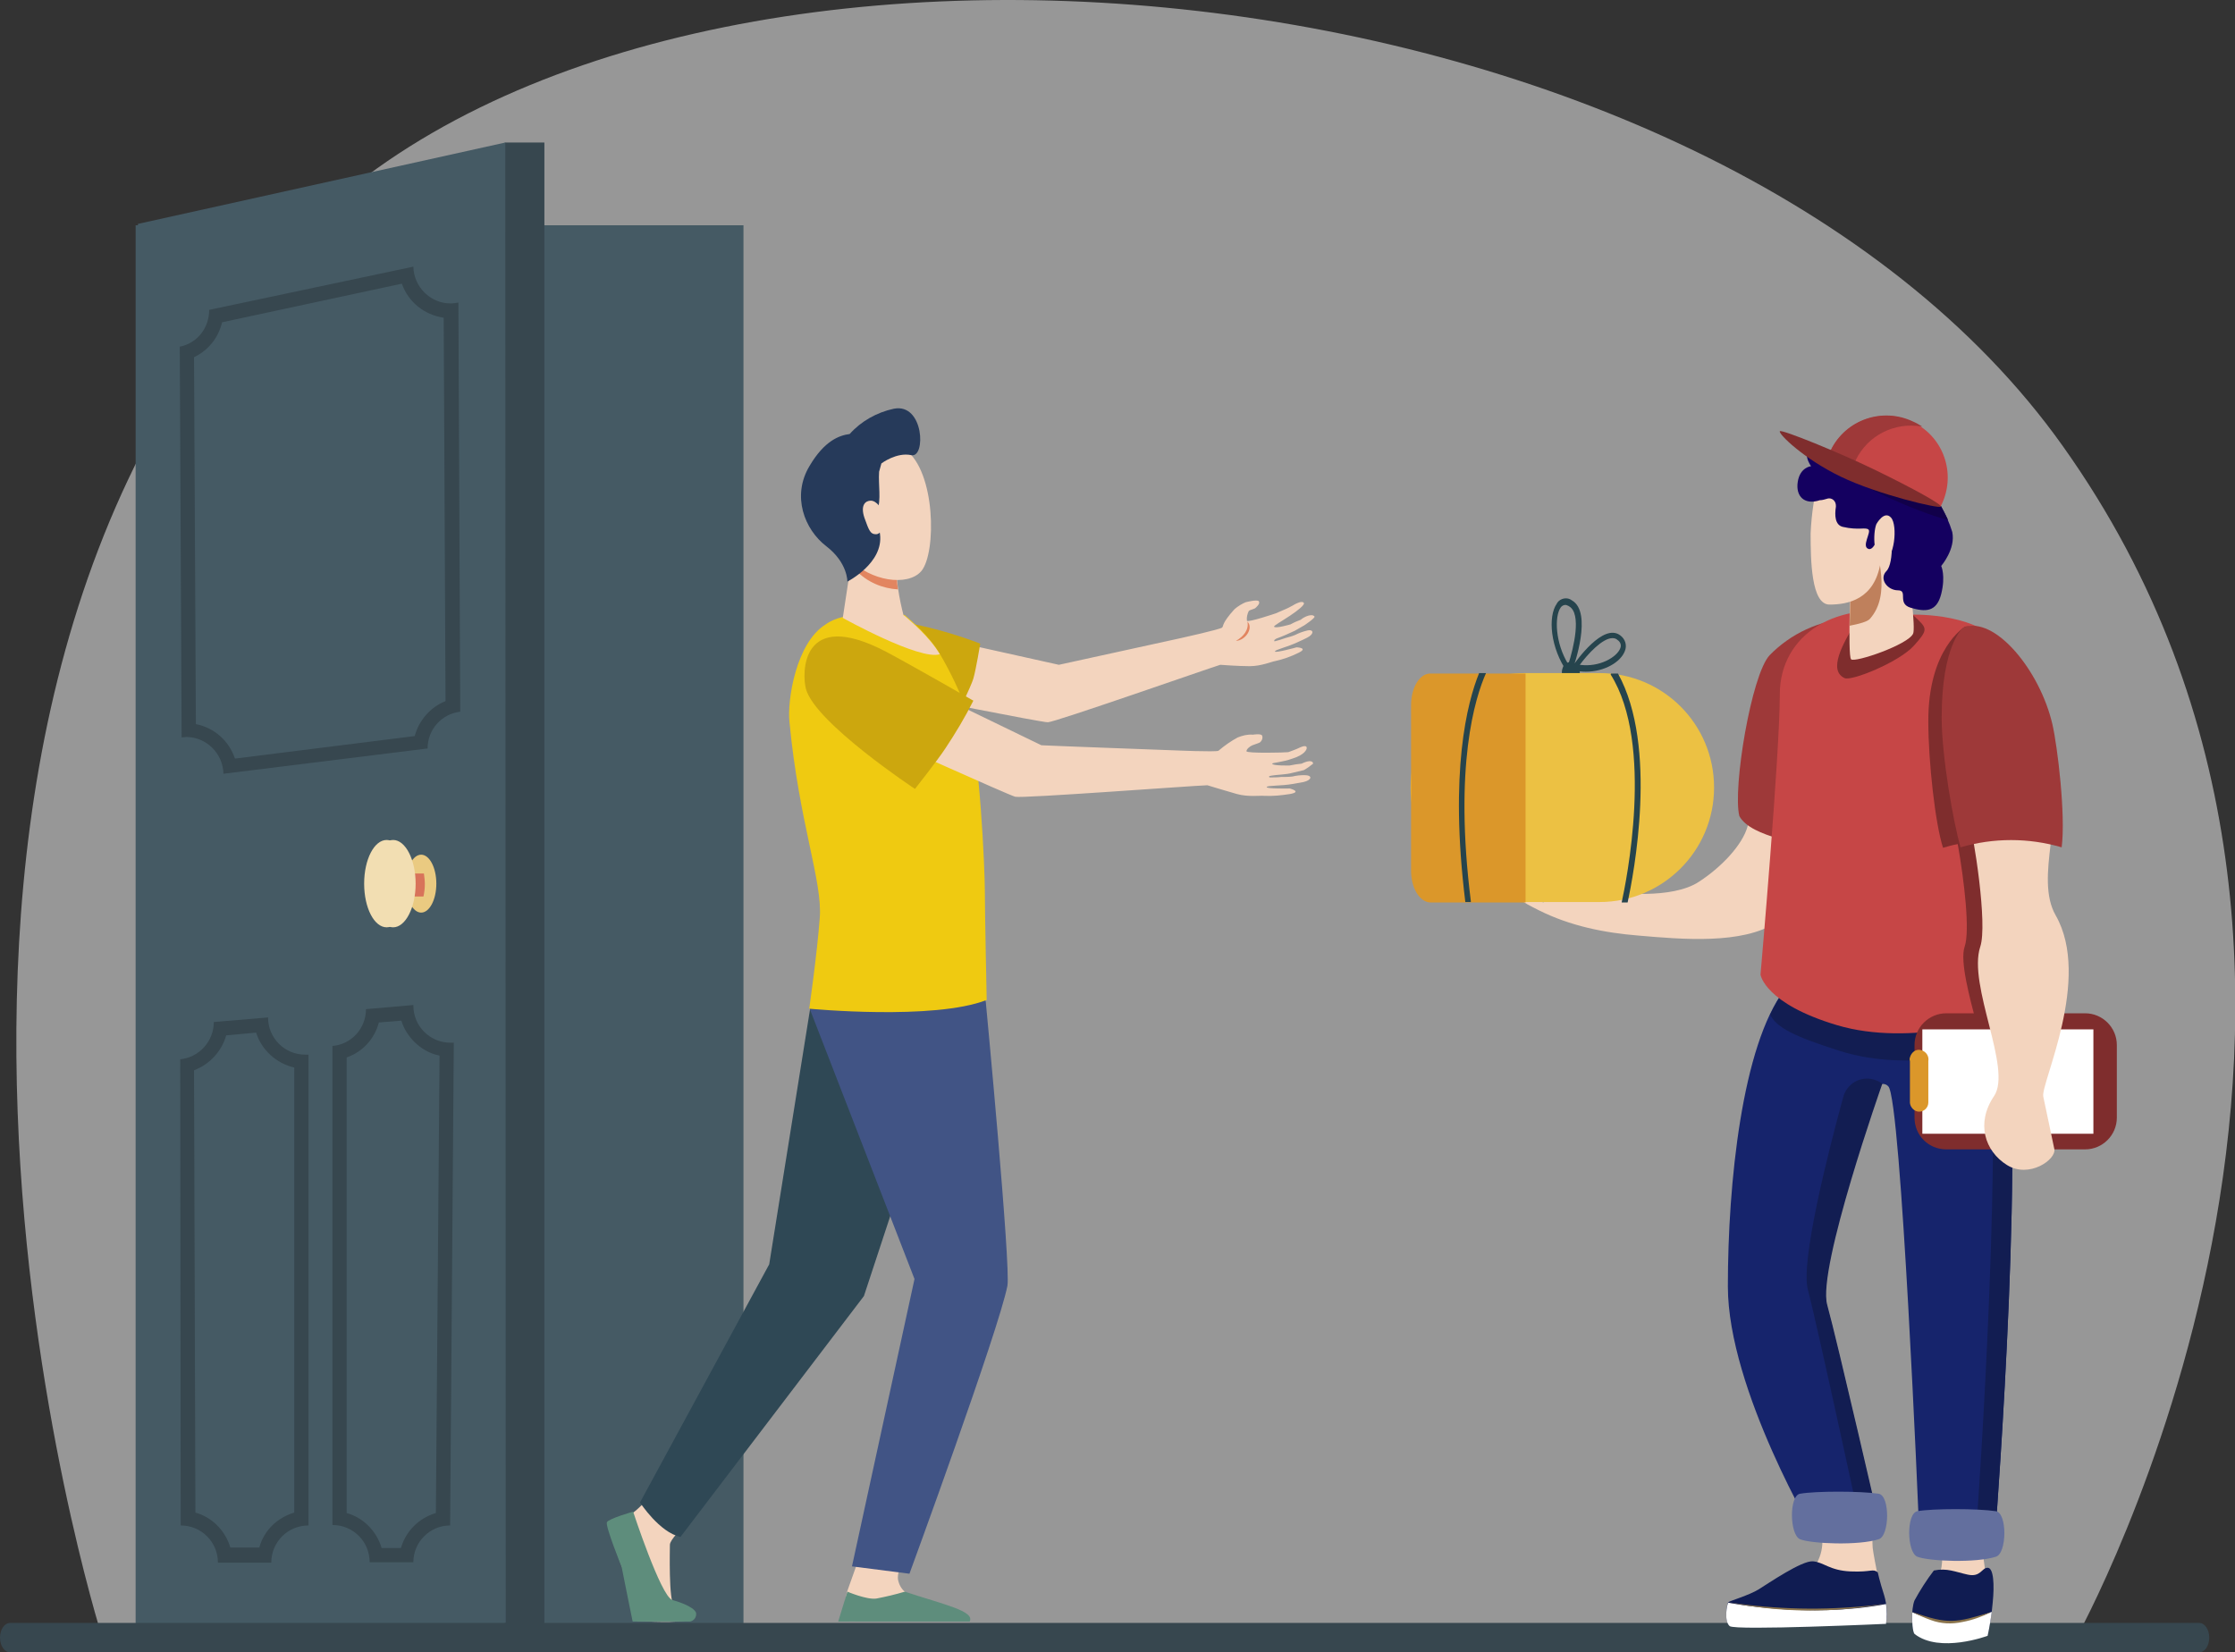 <?xml version="1.0" encoding="utf-8"?>
<!-- Generator: Adobe Illustrator 22.0.1, SVG Export Plug-In . SVG Version: 6.00 Build 0)  -->
<svg version="1.1" id="Layer_1" xmlns="http://www.w3.org/2000/svg" xmlns:xlink="http://www.w3.org/1999/xlink" x="0px" y="0px"
	 viewBox="0 0 486.1 359.4" style="enable-background:new 0 0 486.1 359.4;" xml:space="preserve">
<rect x="0" y="0" width="486.1" height="359.4" fill="#333333" stroke="none"/>
<style type="text/css">
	.st0{clip-path:url(#SVGID_2_);}
	.st1{clip-path:url(#SVGID_4_);}
	.st2{opacity:0.49;}
	.st3{clip-path:url(#SVGID_6_);}
	.st4{fill:#FFFFFF;}
	.st5{fill:#455A64;}
	.st6{fill:#37474F;}
	.st7{clip-path:url(#SVGID_8_);}
	.st8{fill:#EACA81;}
	.st9{fill:#D8735A;}
	.st10{fill:#F2DEB2;}
	.st11{fill:#F3D4BE;}
	.st12{fill:#101C52;}
	.st13{fill:#8A734B;}
	.st14{fill:#9E3939;}
	.st15{fill:#16246C;}
	.st16{fill:#121D52;}
	.st17{fill:#636F9E;}
	.st18{fill:#C64646;}
	.st19{fill:#7F2D2D;}
	.st20{opacity:0.6;}
	.st21{clip-path:url(#SVGID_10_);}
	.st22{fill:#9D471A;}
	.st23{fill:#26444D;}
	.st24{fill:#ECC143;}
	.st25{fill:#DB972A;}
	.st26{fill:#140060;}
	.st27{fill:#11004A;}
	.st28{fill:#2F4855;}
	.st29{fill:#415485;}
	.st30{fill:#CCA70E;}
	.st31{fill:#EFCA11;}
	.st32{fill:#E28560;}
	.st33{fill:#263A5A;}
	.st34{fill:#5E8D7C;}
</style>
<title>Asset 2</title>
<g>
	<g>
		<g>
			<defs>
				<rect id="SVGID_1_" x="-50.7" y="-177.3" width="600" height="600"/>
			</defs>
			<clipPath id="SVGID_2_">
				<use xlink:href="#SVGID_1_"  style="overflow:visible;"/>
			</clipPath>
			<g class="st0">
				<g id="Layer_2_1_">
					<defs>
						<rect id="SVGID_3_" x="-50.7" y="-177.3" width="600" height="600"/>
					</defs>
					<clipPath id="SVGID_4_">
						<use xlink:href="#SVGID_3_"  style="overflow:visible;"/>
					</clipPath>
					<g id="Layer_1-2" class="st1">
						<g>
							<g class="st2">
								<defs>
									<rect id="SVGID_5_" x="3.5" y="0" class="st2" width="482.6" height="356.6"/>
								</defs>
								<clipPath id="SVGID_6_">
									<use xlink:href="#SVGID_5_"  style="overflow:visible;"/>
								</clipPath>
								<g class="st3">
									<path class="st4" d="M67.1,49c-108.7,105.4-45,306.7-45,306.7l429.3,0.9c0,0,80-143.2-2.7-259.5
										C372.4-10.4,150.5-31.9,67.1,49"/>
								</g>
							</g>
						</g>
						<rect x="29.5" y="49" class="st5" width="132.2" height="304.1"/>
						<rect x="109.8" y="31" class="st6" width="8.6" height="322.2"/>
						<g>
							<defs>
								<rect id="SVGID_7_" x="-50.7" y="-177.3" width="600" height="600"/>
							</defs>
							<clipPath id="SVGID_8_">
								<use xlink:href="#SVGID_7_"  style="overflow:visible;"/>
							</clipPath>
							<g class="st7">
								<path class="st5" d="M109.9,31c0,0.8,0.1,322,0.1,322h-80V48.7L109.9,31z"/>
								<path class="st6" d="M39.1,75.4l0.4,85c0.3,0,0.7-0.1,1-0.1c4.4,0,8,3.6,8.1,8l44.4-5.5c0-4.1,3-7.5,7.1-8l-0.4-89
									c-0.6,0.1-1.1,0.2-1.7,0.2c-4.4,0-8-3.6-8.1-8l-44.4,9.4C45.5,71.4,42.8,74.7,39.1,75.4 M42.2,77.7c3.1-1.5,5.3-4.2,6.1-7.6
									l39.1-8.4c1.4,4,4.9,6.8,9.1,7.4l0.4,83.4c-3.3,1.3-5.8,4.2-6.7,7.6L51.1,165c-1.3-3.9-4.5-6.7-8.5-7.5L42.2,77.7z"/>
								<path class="st6" d="M39.2,230.4l0.1,101.4l0,0c4.5,0,8.1,3.6,8.1,8.1H59c0-4.5,3.6-8.1,8.1-8.1V229.4h-0.7
									c-4.5,0-8.1-3.6-8.1-8.1l-11.8,1C46.5,226.5,43.3,230,39.2,230.4 M42.2,232.8c3.4-1.3,6-4.1,7-7.6l6.5-0.6
									c1.2,3.8,4.4,6.7,8.3,7.6V329c-3.7,1.1-6.6,3.9-7.6,7.6h-6.3c-1.1-3.7-4-6.6-7.6-7.6L42.2,232.8z"/>
								<path class="st6" d="M72.3,227.5v104.2l0,0c4.5,0,8.1,3.6,8.1,8.1l0,0h9.5c0-4.4,3.6-8,8-8l0.8-105c-0.2,0-0.5,0-0.7,0
									c-4.5,0-8.1-3.6-8.1-8.1c0,0,0,0,0-0.1l-10.3,0.9C79.6,223.7,76.4,227.2,72.3,227.5 M75.4,230c3.5-1.2,6.1-4.1,7-7.6
									l4.9-0.4c0.5,1.7,1.5,3.3,2.8,4.6c1.5,1.5,3.4,2.6,5.5,3l-0.8,99.5c-3.7,1.1-6.5,3.9-7.6,7.6H83c-1.1-3.7-4-6.6-7.6-7.6
									L75.4,230z"/>
								<path class="st8" d="M88.3,192.2c0,3.5,1.5,6.3,3.3,6.3s3.3-2.8,3.3-6.3s-1.5-6.3-3.3-6.3S88.3,188.7,88.3,192.2"/>
								<path class="st9" d="M85.3,190v5h6.8c0.2-0.9,0.3-1.8,0.3-2.7c0-0.8-0.1-1.5-0.2-2.3L85.3,190z"/>
								<path class="st10" d="M80.6,192.2c0,5.3,2.2,9.5,4.9,9.5s4.9-4.3,4.9-9.5s-2.2-9.5-4.9-9.5S80.6,186.9,80.6,192.2"/>
								<path class="st10" d="M79.2,192.2c0,5.3,2.2,9.5,4.9,9.5s4.9-4.3,4.9-9.5s-2.2-9.5-4.9-9.5S79.2,186.9,79.2,192.2"/>
								<path class="st6" d="M2.2,359.4h476.1c1.2,0,2.2-1.4,2.2-3.2s-1-3.2-2.2-3.2H2.2C1,353,0,354.4,0,356.2S1,359.4,2.2,359.4"
									/>
								<path class="st11" d="M422.4,338c0,0,0,0.3,0,0.8c0.1,2.7-0.9,5.4-2.7,7.4c-3.2,3.3-3.2,7.5,0.2,8.2s11.4-0.2,11.4-0.2
									s1.8-3.2,0.6-11.6s-2-17.7-2-17.7l-9.2-1.4L422.4,338z"/>
								<path class="st12" d="M420.6,341.6c-1.6,2.1-3,4.3-4.2,6.5c-0.8,1.9-0.6,6.7,0,7.2c5.5,4.3,15.9,0.4,15.9,0.4
									c0.5-2.3,0.9-4.7,1.1-7.1c0.4-3.9,0.2-7.6-1.1-7.6s-1.5,2.1-4.3,1.5S423.5,341,420.6,341.6"/>
								<path class="st4" d="M433.2,350.6c-2.5,1-5,1.7-7.7,2.2c-2.9,0.4-6.7-0.9-9.6-2.1c-0.1,2,0.1,4.3,0.5,4.7
									c5.5,4.3,15.9,0.4,15.9,0.4S432.8,353.6,433.2,350.6"/>
								<path class="st13" d="M433.2,350.6c-7.9,2.4-9.4,2.8-17.3,0c1.3,0.7,2.7,1.3,4.1,1.8c2.2,0.8,4.5,0.9,6.8,0.4
									C429,352.4,431.2,351.6,433.2,350.6"/>
								<path class="st11" d="M330.5,194.2c2.3,0.9,5.2,2.1,5.2,2.1c0.4-0.9-7.1-2.5-8.1-4.8c-0.6-1.2,8.6,3.3,9.2,2.7
									c0.3-0.2-10.3-3.7-9.8-4.5s11.1,3.1,11.2,2.6c0.1-0.7-9.3-2.6-8.4-3.6c0.4-0.5,11.8,2.5,13,2.7c1.5,0-3.9-3.7-2.1-4.2
									c2.5-0.7,8.8,6.5,9.3,6.7c1.4,0.3,13.6,1.8,19.5-2.1c4.8-3.1,9.5-8,10.6-12.1s2.7-9.9,1.3-14.4c5.3-0.9,10.8-1,16.1-0.4
									c0.3,6.8-7.7,33.5-11.1,35.7c-7.4,4.9-20.7,3.7-30,2.9c-7.5-0.6-14.9-2.1-21.7-5.5c-1.5-0.8-3.5-1.6-4.7-3
									c-0.2-0.2-0.2-0.5,0-0.6C330.2,194.1,330.4,194.1,330.5,194.2"/>
								<path class="st14" d="M384.9,142.5c-4,4.2-8.1,29.1-6.6,35c2.6,4.8,14.3,5.7,18.1,8c8.7-3.6,2.8-19.7,2.8-19.7l3.2-31.3
									C395.7,134.9,389.5,137.8,384.9,142.5"/>
								<path class="st11" d="M395.9,332.4c1.2,3.7,0,7.8-3,10.3c-1.1,0.9-2.3,1.7-3.7,2.3c-5.3,2.3-12.3,1.8-13.2,6.6
									s33.9-1.3,33.9-1.3s-2.4-11.7-2.6-13.6s0.2-9.1,0.2-9.1l-13.5-1L395.9,332.4z"/>
								<path class="st12" d="M408.4,342c0,0,0.4,1.9,1.4,5c0.6,2,0.7,4.1,0.4,6.1c0,0-32.7,1.5-34,0.5s-0.6-4.8-0.3-5.1
									s4.5-1.5,6.6-2.8s9.4-6.3,11.8-6.1s3.6,2,8.2,2.2S407.3,341.1,408.4,342"/>
								<path class="st4" d="M376.2,353.7c1.3,1,34-0.5,34-0.5c0.2-1.4,0.2-2.9,0-4.3c-17,3.2-34.3-0.3-34.3-0.3
									C375.6,348.9,374.9,352.6,376.2,353.7"/>
								<path class="st13" d="M410.2,348.8c-11.4,2.1-23,2-34.3-0.3c10.3,1.6,20.8,1.8,31.1,0.7L410.2,348.8"/>
								<path class="st15" d="M435.5,219.2c5.6,20.5-1.4,112.4-1.4,112.4l-16.8-1.1c0,0-3.8-91.5-6.6-94.2c-0.6-0.7-1.7-0.7-2.4-0.1
									c-0.7,0.5-1.2,1.2-1.4,2c-1.7,5.6-11.6,38.5-9.6,45.7c2.2,7.9,11.9,50.1,11.9,50.1l-14.1,0.6c0,0-19.3-32.3-19.3-54.8
									s3.1-52.3,12.3-64.5c4.1-5.5,24.6-9.8,24.6-9.8S433.7,212.9,435.5,219.2"/>
								<path class="st16" d="M405.1,333.9c0,0-9.7-45-11.9-53.4c-1.6-6.1,4.3-29.5,7.7-41.9c0.8-2.9,3.7-4.6,6.6-3.8
									c0.7,0.2,1.3,0.5,1.9,0.9c0,0-14.2,40.2-12,48.1s11.9,50.1,11.9,50.1l-14.1,0.6l-0.1-0.2L405.1,333.9z"/>
								<path class="st16" d="M432,215c1.8,1.4,3.1,2.9,3.5,4.3c5.6,20.5-1.4,112.4-1.4,112.4l-4.2-0.3
									C430.2,328.1,436.2,241.5,432,215"/>
								<path class="st16" d="M385,220.7c0.9-1.9,2-3.8,3.2-5.5c0.6-0.7,1.2-1.4,2-1.9c3.2,1.6,6.6,2.9,10,3.9
									c13.5,4.1,28,1.9,34-0.2c0.6,0.6,1,1.4,1.2,2.2c0.6,2.2,1,4.5,1.2,6.8c-3,2.2-20.5,7.6-36.4,2.6
									C390.1,225.4,386.4,223.5,385,220.7"/>
								<path class="st17" d="M434.1,338.6c-4.3,1.4-14.6,1-17.1,0c-2.3-1-2.4-9.4,0-9.9c3.4-0.6,13.1-0.6,17.1,0
									C436.6,329.1,436.5,337.9,434.1,338.6"/>
								<path class="st17" d="M408.6,334.8c-4.3,1.4-14.6,1-17.1,0c-2.3-1-2.4-9.5,0-9.9c3.4-0.6,13.1-0.6,17.1,0
									C411.1,325.3,411,334.1,408.6,334.8"/>
								<path class="st18" d="M415,133.7c0,0,14-0.7,19.7,6s5.2,78,2.9,80s-22.2,8-38,3.3S382.9,212,382.9,212s4.2-47.9,4.2-61
									S399.8,130.2,415,133.7"/>
								<path class="st19" d="M427.3,205.9c1.2-3.4-0.1-14.4-1.5-22.3c-1.1,0.2-2.2,0.5-3.2,0.8c-1.7-5.2-3.2-18.8-3.2-27.4
									c-0.1-16,8-20.7,8-20.7c1.6-0.4,4.2,1.1,8.2,5.3c4.6,12.7,3.7,71.8,1.5,73.6c-0.9,0.8-2.7,5.8-7.4,6.8
									C428.5,217.3,426.2,209.1,427.3,205.9"/>
								<path class="st19" d="M416.2,133.9c3,2.8,3.3,2.9,0.1,6.5s-13.6,7.8-15.1,7.1c-3.7-1.7-0.3-7.6,2.2-11.8
									C404.2,134.4,413.2,131.1,416.2,133.9"/>
								<path class="st11" d="M402.6,123.3c0,0-0.8,19.3,0,20.1s12.5-3.2,13.5-5.6s-4.3-37.2-4.3-37.2L402.6,123.3z"/>
								<g>
									<g class="st20">
										<defs>
											<rect id="SVGID_9_" x="402.3" y="105.9" class="st20" width="7.7" height="30.1"/>
										</defs>
										<clipPath id="SVGID_10_">
											<use xlink:href="#SVGID_9_"  style="overflow:visible;"/>
										</clipPath>
										<g class="st21">
											<path class="st22" d="M402.3,136.1c2.1-0.4,3.9-0.9,4.4-1.5c4.8-5.4,1.2-14.1,1.6-16.4c0.8-4.5,2.3-8.3,1.5-12.2
												l-7.1,17.4C402.7,123.3,402.4,130.3,402.3,136.1"/>
										</g>
									</g>
									<path class="st23" d="M339.9,145.2c-0.8,2,0.9,4,2.6,3.1c0.4-0.2,0.7-0.6,0.9-1c0.8-2-0.9-4-2.6-3.1
										C340.3,144.5,340,144.8,339.9,145.2"/>
									<path class="st23" d="M340.9,146.2l0.6,0.8l0.4-1c0.5-1.3,4.5-12.8,0-15.4c-1-0.8-2.5-0.5-3.2,0.5c0,0.1-0.1,0.1-0.1,0.2
										C336.6,134.1,337.2,141,340.9,146.2 M339.4,132.2c0.3-0.5,1-0.8,1.5-0.5c0.2,0.1,0.3,0.1,0.4,0.2c2.7,1.6,1,8.9-0.2,12.6
										C338.2,139.8,338.1,134.1,339.4,132.2"/>
									<path class="st23" d="M341.5,145.6l0.9,0.2c0.8,0.2,1.6,0.3,2.5,0.3c4.1,0,7.6-2.1,8.5-4.5c0.5-1.2,0.1-2.6-1-3.4
										c-3.7-2.8-9.6,5.6-10.3,6.6L341.5,145.6z M343.6,144.6c1.7-2.3,4.9-5.8,7.1-5.8c0.4,0,0.8,0.1,1.1,0.4
										c0.6,0.4,0.9,1.1,0.6,1.8C351.7,142.9,347.9,145.2,343.6,144.6"/>
									<path class="st24" d="M331.7,196.2h16.2c13.7,0,24.9-11.1,24.9-24.9s-11.1-24.9-24.9-24.9c0,0,0,0,0,0h-16.2
										c-13.7,0-24.9,11.1-24.9,24.9l0,0C306.8,185.1,318,196.2,331.7,196.2C331.7,196.2,331.7,196.2,331.7,196.2"/>
									<path class="st25" d="M311.2,146.5h20.6v49.8h-20.6c-2.4,0-4.3-3.1-4.3-6.9v-36C306.9,149.5,308.8,146.4,311.2,146.5"/>
									<path class="st23" d="M350.3,146.5h1.6c8.8,15.9,3.4,43.7,2.1,49.8h-1.3c0.9-4.1,7.2-34.4-2.4-49.6
										C350.4,146.6,350.4,146.5,350.3,146.5"/>
									<path class="st23" d="M319.9,196c0,0.1,0,0.1,0,0.2h-1.2c-3.5-28.4,0.4-43.4,3-49.8h1.5C320.8,151.8,316.2,166.6,319.9,196
										"/>
									<path class="st19" d="M423.3,250h30.2c3.8,0,6.9-3.1,6.9-6.9v-15.8c0-3.8-3.1-6.9-6.9-6.9h-30.2c-3.8,0-6.9,3.1-6.9,6.9
										v15.8C416.4,247,419.5,250,423.3,250"/>
									<rect x="418.1" y="223.9" class="st4" width="37.2" height="22.7"/>
									<path class="st25" d="M417.4,241.8L417.4,241.8c1.1,0,2-0.9,2-2v-9c0.2-1.1-0.5-2.1-1.6-2.4s-2.1,0.5-2.4,1.6
										c-0.1,0.3-0.1,0.5,0,0.8v9.1C415.5,240.9,416.4,241.8,417.4,241.8"/>
									<path class="st11" d="M430.7,205.9c-2.8,8.4,7,26.6,3,32.5s-2,12,2.8,15s10.8-1.2,10.3-3.5l-2.4-11.4
										c-0.6-2.8,10.6-25.6,2.7-39.4c-4.7-8.2,2.2-22.3-1.4-31.4c-3.3,6.1-18.7,2.3-17.8,8.9C429.4,182.2,432.3,201.1,430.7,205.9
										"/>
									<path class="st11" d="M395.8,103.4c-1.2,4.1-1.8,8.3-2,12.6c0,5.7,0.1,15.5,4.1,15.5s9.8-1.1,11.1-9.1s0-16.9-4-19
										S395.8,103.4,395.8,103.4"/>
									<path class="st26" d="M397.3,108.5c0.8-0.3,1.6,0.1,1.9,0.9c0.1,0.3,0.1,0.5,0.1,0.8c-0.3,1.9-0.2,4,1.5,4.4
										c3.4,0.8,5,0,5.6,0.6s-1.6,3.7,0,4.2s2.5-4.9,3.9-4.9s1.7,8,0,9.7s0.2,4.2,2.5,4.2s-0.3,2.9,2.8,3.8s5.6,1,6.6-3
										s0-6.1,0-6.1s3.2-3.7,2.4-7.4c-0.6-2-1.5-3.9-2.5-5.7c-0.8-2.2-1.5-4.5-2-6.8c-0.4-2.5-6.6-5-10.8-5.5s-2.1-3-5.6-3
										s-4,4.7-4,4.7s-5-3-5.3-2.9c-2.9,1.8-0.5,4.9-0.5,4.9s-2.4,0.2-2.9,3.4s1.5,5.1,4.8,4C396.4,108.8,396.9,108.6,397.3,108.5
										"/>
									<path class="st27" d="M393.9,97c0.8,0.1,1.6,0.3,2.4,0.6c1.5,0.8,3.4,2,3.4,2c3.5,1,7,2.2,10.4,3.6
										c4.1,1.9,8.1,4.1,11.9,6.5l0.2,0.5c0,0,0.8,1.4,1.5,2.9c-3-0.7-8.9-2.9-15.4-6C400.8,103.5,393.4,97.4,393.9,97"/>
									<path class="st11" d="M408.1,114c0,0,1.7-3.1,3.2-1.4s0.7,9.2-1.6,9.2S407.3,116,408.1,114"/>
									<path class="st14" d="M427,136.5c0,0-4.7,3.6-4.7,19.6c0,8.5,2.6,23,4.1,28.2c7.2-2.1,14.8-2.1,22,0c0.9-7-0.9-21.9-2-26.7
										C443.7,145.8,433.8,133.8,427,136.5"/>
									<path class="st18" d="M398.2,97.9c3.3-6.6,11.4-9.4,18-6c6.5,3.2,9.2,11,6.2,17.6c-0.1,0.2-0.2,0.5-0.4,0.7l-24.2-11.5
										C398,98.4,398.1,98.1,398.2,97.9"/>
									<path class="st14" d="M403.3,100.9c0.1-0.3,0.2-0.5,0.3-0.8c2.6-5.4,8.5-8.4,14.5-7.3c-0.6-0.4-1.3-0.8-2-1.1
										c-6.7-3.2-14.7-0.4-17.9,6.2c0,0,0,0,0,0c-0.1,0.2-0.2,0.5-0.3,0.8l24.2,11.5C422.1,110.1,403.3,100.9,403.3,100.9"/>
									<path class="st19" d="M387.1,93.8c0.3-0.5,12.9,4.6,20.9,8.5s14.4,7.4,14.1,7.9s-13.6-2.6-21.7-6.5S386.8,94.4,387.1,93.8"
										/>
									<path class="st11" d="M148.6,332.1c0,0-2.9,2.8-2.9,3.9s-0.3,12.1,0.9,13.2s4.6,1.8,3.5,2.9c-0.8,0.9-7.2,0.7-11.4,0.5
										c-1.2-0.1-2.8-10.1-3.3-11.5c-0.7-2.1-3-7.5-2.3-9c0.3-0.7,2.3-1.6,4.5-3c1.7-1.3,3.2-2.9,4.4-4.7L148.6,332.1z"/>
									<path class="st11" d="M186.8,339c0,0-2.6,7.3-2.6,7.3c-0.2,1.2-0.9,4-0.9,5.1c0,4,17.6-3.3,13.6-5.1
										c-0.9-0.7-1.4-1.7-1.6-2.8c-0.2-2.1,1.5-4.7,1.5-4.7L186.8,339z"/>
									<path class="st28" d="M185.3,208.8l-9.1,10.6l-8.9,55.6l-28.1,51.8c0,0,4.2,6.5,8.8,7.5l39.9-52.4l21.6-65.6l-0.8-14.6
										L185.3,208.8z"/>
									<path class="st29" d="M208.1,198.5l6.3,19.4c0,0,5.5,57.8,4.7,61.8c-1.9,9.7-21.3,62.6-21.3,62.6l-12.5-1.6l13.6-62.5
										l-22.8-58.8L208.1,198.5z"/>
									<path class="st11" d="M268.5,132.5c-2.9,3.2-2.3,3.6-2.7,4s-9,2.3-9,2.3s-25.1,5.5-26.5,5.8l-26.1-5.8l-6.3,12.6
										c0,0,28.5,5.7,30,5.7s34.6-11.6,37.5-12.5c0,0,3.9,0.3,6.4,0.3s4.8-1,5.5-1.1c1.8-0.4,3.5-1,5.1-1.8
										c2.3-1.1-0.4-1.2-0.4-1.2s-4.7,1.3-4.7,0.9s2.6-0.9,5.1-2.1c0.7-0.3,1.3-0.6,1.9-0.9c1.6-0.8,1.5-2-0.2-1.5
										c-0.8,0.2-1.6,0.5-2.4,0.9c-0.7,0.3-1.5,0.5-2.2,0.7c-0.8,0.3-1.5,0.5-2.3,0.7c0-0.1-0.3-0.2,0.4-0.6
										c1.4-0.5,2.7-1.1,4-1.7c0.7-0.4,2.1-1.2,2.1-1.2s2.4-1.6,2.2-1.9c-0.5-0.7-2.2,0-3,0.7c-0.8,0.3-1.5,0.6-2.2,1
										c0,0-3.4,1-3.6,0.5c-0.1-0.2,1.7-1.2,3.5-2.4s3.1-2.3,3-2.7c-0.3-0.7-1.9,0.2-1.9,0.2s-1.4,0.8-1.9,1s-2.3,1-2.3,1
										s-6.2,2.1-6.3,1.6c-0.1-0.7,0.1-1.5,0.4-2.1c0.3-0.3,1.2-0.4,1.5-0.7s1-0.9,0.7-1.4s-2.9,0.2-2.9,0.2
										C270.2,131.3,269.3,131.8,268.5,132.5"/>
									<path class="st30" d="M213.2,140c0,0-0.9,5.5-1.5,7.6c-0.5,1.7-3.9,8.7-3.9,8.7s-12.1-4-17.8-6.2
										c-6.9-2.8-14.9-8.7-14.4-9.4c1.7-2.6,4.2-4.5,7.1-5.4C194.3,132.4,213.2,140,213.2,140"/>
									<path class="st31" d="M214.6,217.5c-11.5,4.5-38.6,1.9-38.6,1.9s1.7-11.8,2.3-19.8s-4.5-20.6-6.6-42.6
										c-0.5-4.6,1.4-17.2,7.9-21.2c1.1-0.8,2.4-1.3,3.7-1.6c0.1,0,9-1.8,13.5-0.4c1.3,1.1,5.3,4.5,7.6,8.4
										c2.4,4.1,4.5,8.5,6.1,13c2.6,8.7,3.7,33.9,3.7,38.6S214.6,217.5,214.6,217.5"/>
									<path class="st11" d="M204.4,142.3L204.4,142.3c-4.4,1.4-21.1-7.9-21.1-7.9l0,0l2-13.2c0,0,10.4-2.5,9.8,1.3
										s1.4,11.3,1.4,11.3l0.3,0.2C198,135.1,202.1,138.4,204.4,142.3"/>
									<path class="st32" d="M195.1,122.4c0.6-3.8-9.8-1.3-9.8-1.3l-0.2,1.1c0.3,0.7,0.6,1.3,1.1,1.9c2.4,2.5,5.7,3.9,9.1,4.1
										C195,126.3,194.9,124.3,195.1,122.4"/>
									<path class="st11" d="M183.2,100.7c-0.3-0.1-2.6,16.4,1.7,21s12.5,6,15.5,2.5c3.3-4,3.1-21.7-3.5-26.4
										S183.2,100.8,183.2,100.7"/>
									<path class="st33" d="M194.4,88.9c-3.7,0.8-7.1,2.7-9.6,5.5c-2.3,0.3-5.5,1.5-8.7,6.9c-4,6.6-1.1,13.9,3.6,17.5
										s4.6,7.7,4.6,7.7s7.9-4,7.1-10.3c-0.3-2.6-1.5-3.2-0.6-5.3s0.2-5.4,0.4-8.3l0.5-1.8c0,0,3.3-2.5,6.5-1.8
										S201,87.6,194.4,88.9"/>
									<path class="st11" d="M192.1,112.6c0,2-0.4,3.6-1.6,3.6s-1.5-0.8-2.5-3.6c-0.9-2.7,0.2-3.7,1.4-3.7
										S192.1,110.6,192.1,112.6"/>
									<path class="st34" d="M137.7,328.8c0,0,6,18.3,8.5,19.2c0.7,0.2,4.6,1.3,5.2,2.8c0,0,0,0.1,0,0.1c0.1,0.8-0.4,1.6-1.3,1.8
										c-0.1,0-0.2,0-0.3,0h-12.2c0,0-1.7-8.3-2.4-11.9c0,0-3.6-8.9-3.2-9.7S137.7,328.8,137.7,328.8"/>
									<path class="st34" d="M182.3,352.7l2-6.5c0,0,4.2,1.8,6.3,1.5c2.1-0.4,4.2-0.9,6.2-1.5c8.4,2.8,15.3,4.2,14.1,6.5H182.3z"
										/>
									<path class="st11" d="M269.2,160.4c-1.5,0.8-2.9,1.8-4.2,2.9c-0.6,0.3-9.8-0.1-9.8-0.1s-27.2-1-28.7-1.1L201.5,150
										l-9.9,10.4c0,0,27.7,12.5,29.2,12.9s38.5-2.4,41.8-2.5c0,0,3.9,1.2,6.4,1.9s5.2,0.3,5.9,0.4c1.9,0.1,3.8-0.1,5.7-0.4
										c2.7-0.5-0.1-1.2-0.1-1.2s-5.1,0.1-5-0.3s2.9-0.2,5.8-0.7l2.2-0.4c1.8-0.4,2.1-1.5,0.2-1.5c-0.9,0-1.8,0.1-2.6,0.3
										c-0.8,0.1-1.7,0.1-2.5,0.1c-0.8,0.1-1.7,0.1-2.5,0.1c0-0.1-0.4-0.3,0.5-0.4c1-0.2,3.1-0.2,4.5-0.6c0.8-0.2,2.5-0.6,2.5-0.6
										c0.7-0.4,1.4-0.9,2-1.4c-0.1-0.9-1.5-0.5-2.5,0c-0.9,0.1-1.7,0.2-2.6,0.4c0,0-3.8,0.1-3.8-0.4c0-0.2,2.2-0.3,4.4-1.1
										c2.6-0.8,3.2-2,3.1-2.4c-0.1-0.7-1.5,0-1.5,0c-0.8,0.4-1.7,0.7-2.5,1c-0.6,0.1-9.1,0.3-9.1-0.2s0.8-1.1,1.3-1.3
										s1.2-0.4,1.6-0.6c0.5-0.4,0.7-1,0.5-1.5c-0.2-0.5-2-0.2-2-0.2C271.3,159.7,270.2,160,269.2,160.4"/>
									<path class="st30" d="M199,171.6c0,0,4.9-6.2,6.6-8.8c2.2-3.3,4.3-6.8,6.1-10.4c0,0-13.8-7.9-18.9-10.6
										c-18.8-9.9-18.4,4.9-17.5,8.1C177.4,157.3,199,171.6,199,171.6"/>
									<path class="st32" d="M268.8,139.4c1.6-0.9,2.9-2.4,2.5-4.2C272.7,136.6,270.9,139.3,268.8,139.4"/>
								</g>
							</g>
						</g>
					</g>
				</g>
			</g>
		</g>
	</g>
</g>
</svg>

